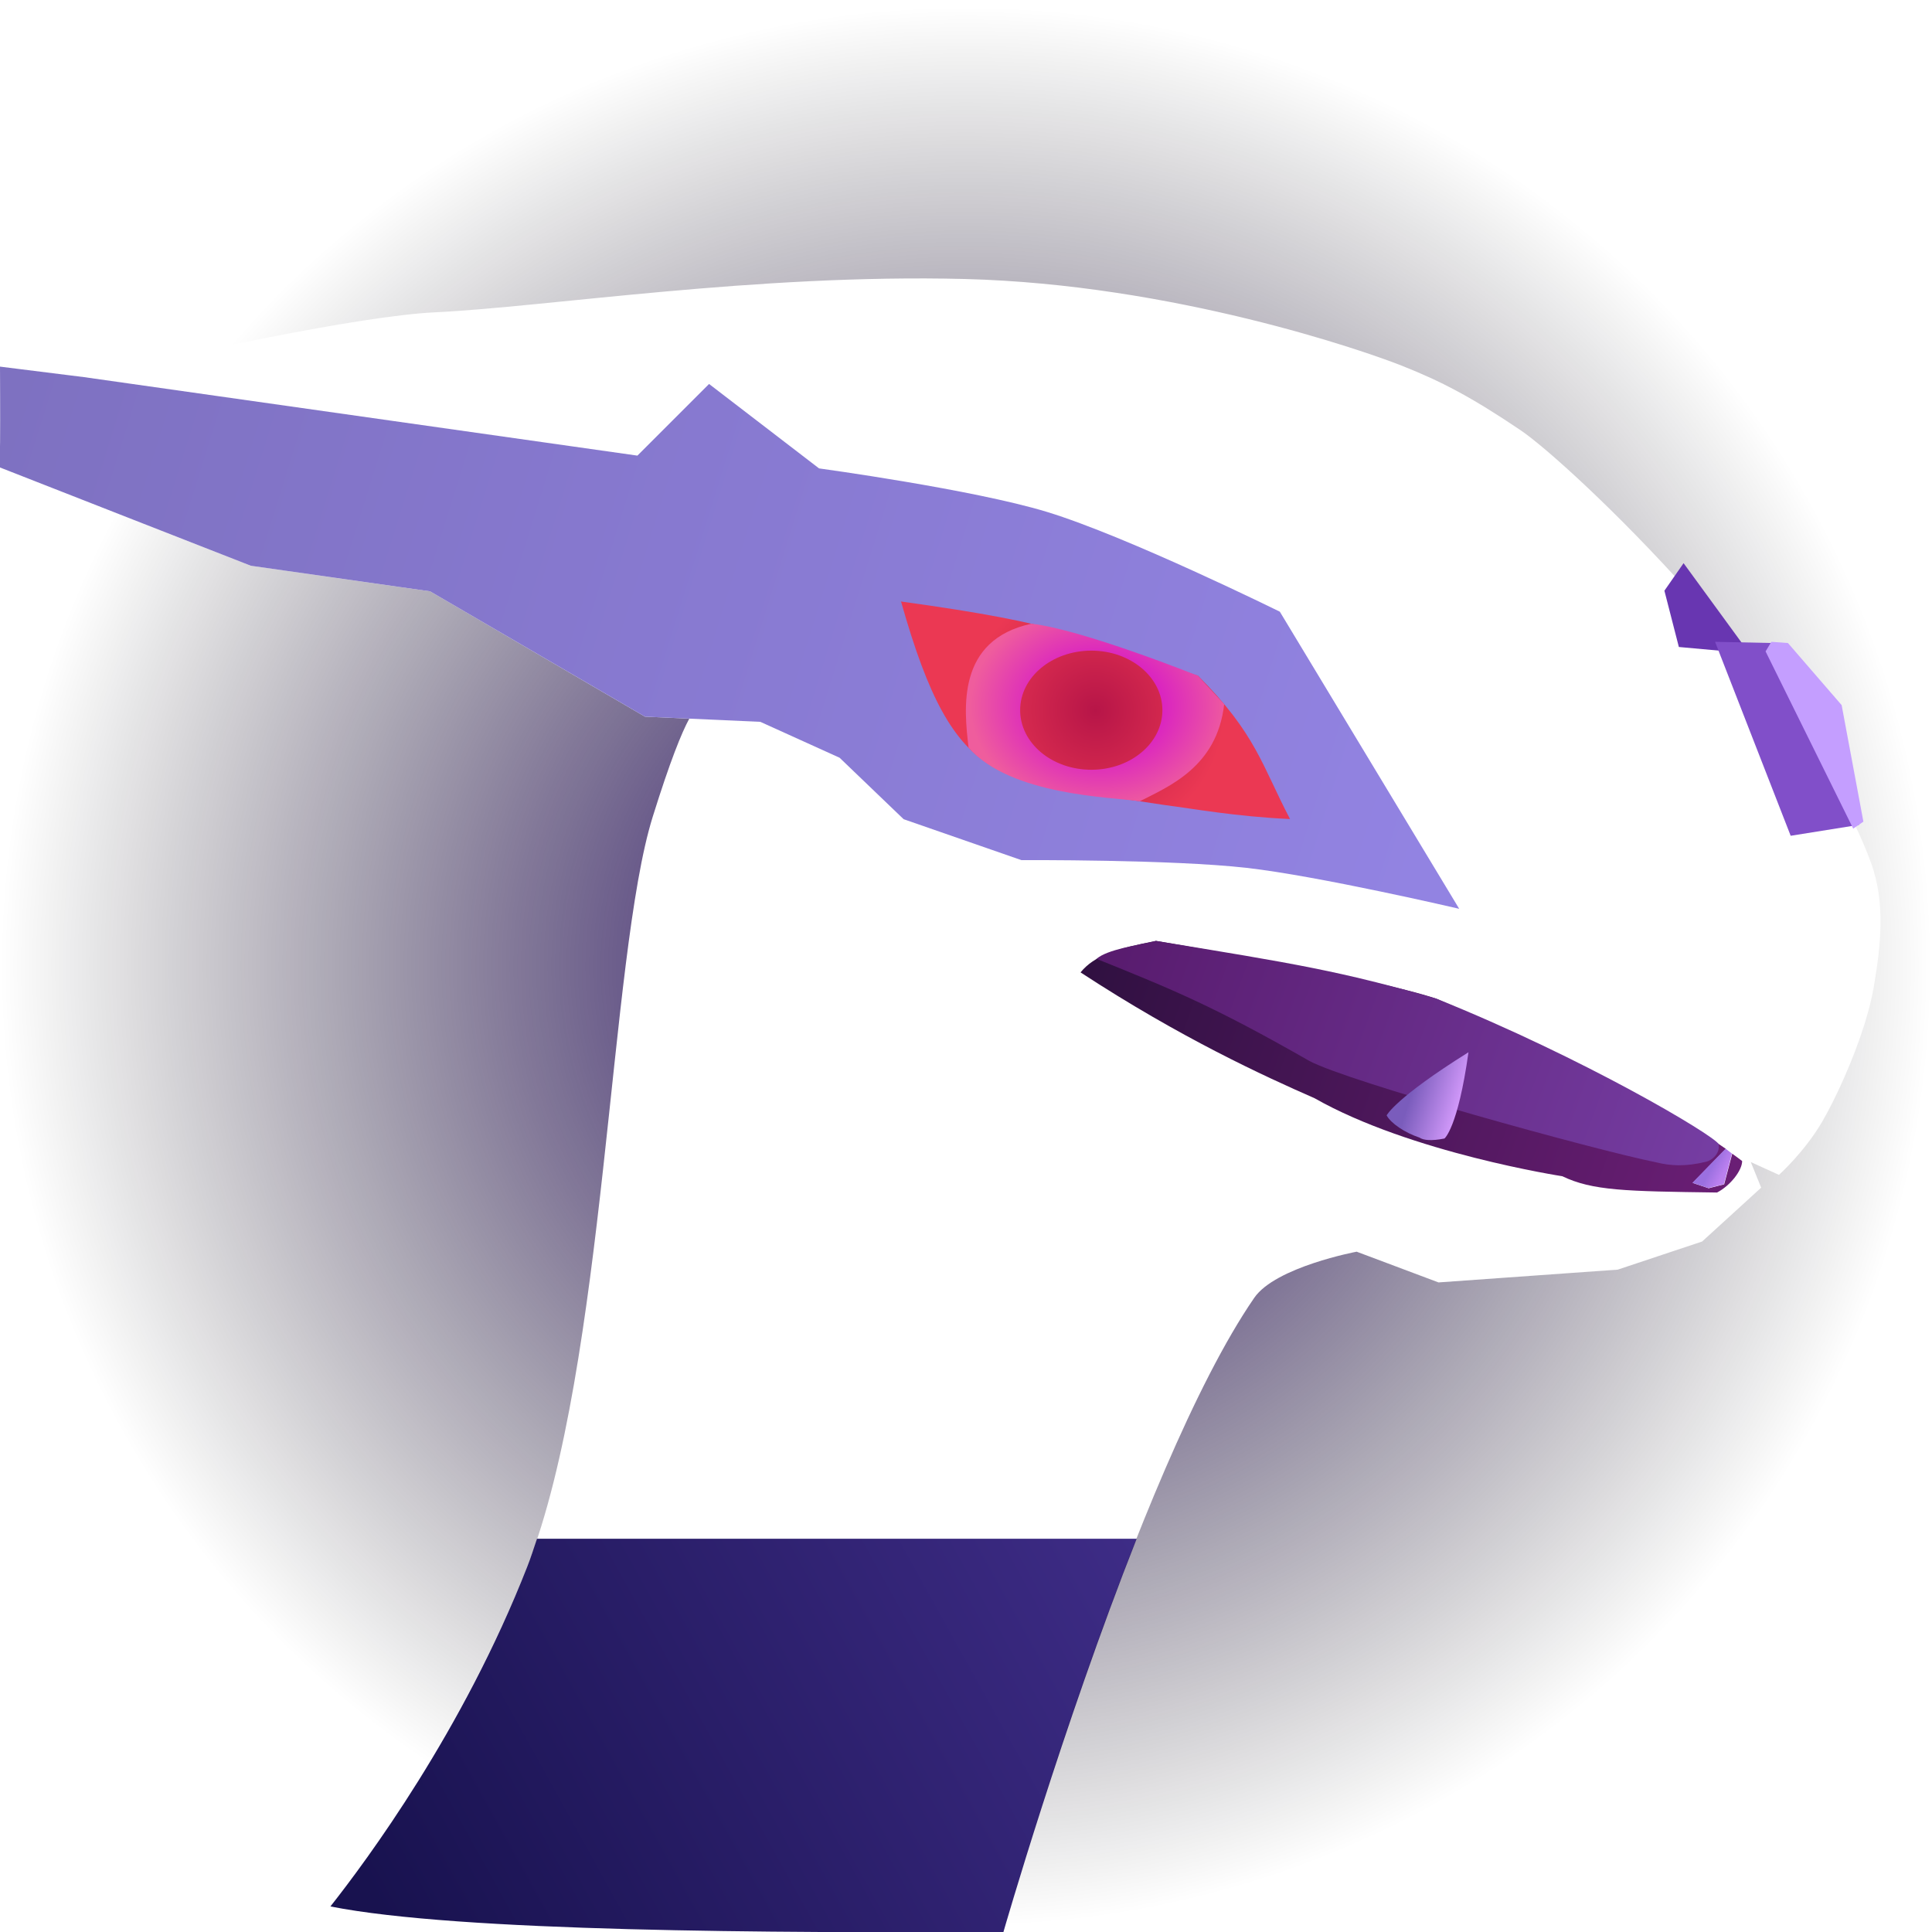 <?xml version="1.0" encoding="UTF-8" standalone="no"?>
<!-- Created with Inkscape (http://www.inkscape.org/) -->

<svg
   width="48"
   height="48"
   viewBox="0 0 12.7 12.7"
   version="1.1"
   id="svg1"
   inkscape:version="1.3.2 (091e20ef0f, 2023-11-25)"
   sodipodi:docname="gen-icon-bright.svg"
   xml:space="preserve"
   inkscape:export-filename="gen-icon-bright.png"
   inkscape:export-xdpi="1024"
   inkscape:export-ydpi="1024"
   xmlns:inkscape="http://www.inkscape.org/namespaces/inkscape"
   xmlns:sodipodi="http://sodipodi.sourceforge.net/DTD/sodipodi-0.dtd"
   xmlns:xlink="http://www.w3.org/1999/xlink"
   xmlns="http://www.w3.org/2000/svg"
   xmlns:svg="http://www.w3.org/2000/svg"><sodipodi:namedview
     id="namedview1"
     pagecolor="#505050"
     bordercolor="#eeeeee"
     borderopacity="1"
     inkscape:showpageshadow="0"
     inkscape:pageopacity="0"
     inkscape:pagecheckerboard="0"
     inkscape:deskcolor="#505050"
     inkscape:document-units="px"
     inkscape:zoom="12.762372"
     inkscape:cx="29.775029"
     inkscape:cy="26.679994"
     inkscape:window-width="1707"
     inkscape:window-height="995"
     inkscape:window-x="0"
     inkscape:window-y="0"
     inkscape:window-maximized="1"
     inkscape:current-layer="layer7"
     inkscape:lockguides="false"
     showguides="true"><sodipodi:guide
       position="0.599,9.26"
       orientation="0,1"
       id="guide96871"
       inkscape:locked="false"
       inkscape:label=""
       inkscape:color="rgb(0,134,229)" /><sodipodi:guide
       position="0.599,3.44"
       orientation="0,1"
       id="guide96872"
       inkscape:locked="false"
       inkscape:label=""
       inkscape:color="rgb(0,134,229)" /><sodipodi:guide
       position="3.44,13.672"
       orientation="1,0"
       id="guide96873"
       inkscape:locked="false" /><sodipodi:guide
       position="9.26,12.101"
       orientation="-1,0"
       id="guide96874"
       inkscape:locked="false"
       inkscape:label=""
       inkscape:color="rgb(0,134,229)" /><sodipodi:guide
       position="11.113,13.957"
       orientation="-1,0"
       id="guide96875"
       inkscape:locked="false"
       inkscape:label=""
       inkscape:color="rgb(0,134,229)" /><sodipodi:guide
       position="-1.869,11.113"
       orientation="0,1"
       id="guide96876"
       inkscape:locked="false"
       inkscape:label=""
       inkscape:color="rgb(0,134,229)" /><sodipodi:guide
       position="1.587,12.963"
       orientation="-1,0"
       id="guide96877"
       inkscape:locked="false"
       inkscape:label=""
       inkscape:color="rgb(0,134,229)" /><sodipodi:guide
       position="-1.994,1.587"
       orientation="0,1"
       id="guide96878"
       inkscape:locked="false"
       inkscape:label=""
       inkscape:color="rgb(0,134,229)" /><sodipodi:guide
       position="1.216,6.345"
       orientation="0,-1"
       id="guide11766"
       inkscape:locked="false" /><sodipodi:guide
       position="6.351,6.345"
       orientation="1,0"
       id="guide11767"
       inkscape:locked="false" /><sodipodi:guide
       position="1.587,1.587"
       orientation="0.707,-0.707"
       id="guide21400"
       inkscape:locked="false" /><sodipodi:guide
       position="1.587,11.113"
       orientation="-0.707,-0.707"
       id="guide21402"
       inkscape:locked="false" /></sodipodi:namedview><defs
     id="defs1"><linearGradient
       id="linearGradient47"
       inkscape:collect="always"><stop
         style="stop-color:#280575;stop-opacity:1;"
         offset="0"
         id="stop48" /><stop
         style="stop-color:#000000;stop-opacity:0;"
         offset="1"
         id="stop47" /></linearGradient><linearGradient
       id="linearGradient16"
       inkscape:collect="always"><stop
         style="stop-color:#9b70e0;stop-opacity:1;"
         offset="0"
         id="stop17" /><stop
         style="stop-color:#bb80f0;stop-opacity:1;"
         offset="1"
         id="stop16" /></linearGradient><linearGradient
       id="linearGradient14"
       inkscape:collect="always"><stop
         style="stop-color:#7a5cbc;stop-opacity:1;"
         offset="0"
         id="stop14" /><stop
         style="stop-color:#d99eff;stop-opacity:1;"
         offset="1"
         id="stop15" /></linearGradient><linearGradient
       id="linearGradient12"
       inkscape:collect="always"><stop
         style="stop-color:#591c6f;stop-opacity:1;"
         offset="0"
         id="stop12" /><stop
         style="stop-color:#753da2;stop-opacity:1;"
         offset="1"
         id="stop13" /></linearGradient><linearGradient
       id="linearGradient4"
       inkscape:collect="always"><stop
         style="stop-color:#2f1040;stop-opacity:1;"
         offset="0"
         id="stop11" /><stop
         style="stop-color:#6a1e75;stop-opacity:1;"
         offset="1"
         id="stop10" /></linearGradient><linearGradient
       id="linearGradient3"
       inkscape:collect="always"><stop
         style="stop-color:#b71548;stop-opacity:1;"
         offset="0"
         id="stop4" /><stop
         style="stop-color:#eb3853;stop-opacity:1;"
         offset="0.58"
         id="stop9" /></linearGradient><linearGradient
       id="linearGradient2"
       inkscape:collect="always"><stop
         style="stop-color:#da25c0;stop-opacity:1;"
         offset="0.49"
         id="stop3" /><stop
         style="stop-color:#ef5d9d;stop-opacity:1;"
         offset="1"
         id="stop2" /></linearGradient><linearGradient
       id="linearGradient7"
       inkscape:collect="always"><stop
         style="stop-color:#9283e2;stop-opacity:1;"
         offset="0"
         id="stop7" /><stop
         style="stop-color:#7e71c1;stop-opacity:1;"
         offset="1"
         id="stop8" /></linearGradient><linearGradient
       id="linearGradient5"
       inkscape:collect="always"><stop
         style="stop-color:#6446be;stop-opacity:1;"
         offset="0"
         id="stop5" /><stop
         style="stop-color:#18124f;stop-opacity:1;"
         offset="1"
         id="stop6" /></linearGradient><linearGradient
       inkscape:collect="always"
       xlink:href="#linearGradient5"
       id="linearGradient6"
       x1="9.741"
       y1="2.709"
       x2="0.023"
       y2="8.093"
       gradientUnits="userSpaceOnUse" /><linearGradient
       inkscape:collect="always"
       xlink:href="#linearGradient7"
       id="linearGradient8"
       x1="9.355"
       y1="5.763"
       x2="-0.034"
       y2="2.835"
       gradientUnits="userSpaceOnUse" /><radialGradient
       inkscape:collect="always"
       xlink:href="#linearGradient2"
       id="radialGradient3"
       cx="7.231"
       cy="4.643"
       fx="7.231"
       fy="4.643"
       r="0.854"
       gradientTransform="matrix(1,0,0,0.798,0,0.938)"
       gradientUnits="userSpaceOnUse" /><linearGradient
       inkscape:collect="always"
       xlink:href="#linearGradient4"
       id="linearGradient11"
       x1="7.111"
       y1="6.251"
       x2="11.369"
       y2="7.747"
       gradientUnits="userSpaceOnUse" /><linearGradient
       inkscape:collect="always"
       xlink:href="#linearGradient12"
       id="linearGradient13"
       x1="7.382"
       y1="6.232"
       x2="11.218"
       y2="7.635"
       gradientUnits="userSpaceOnUse" /><linearGradient
       inkscape:collect="always"
       xlink:href="#linearGradient14"
       id="linearGradient15"
       x1="9.276"
       y1="7.191"
       x2="9.609"
       y2="7.296"
       gradientUnits="userSpaceOnUse" /><linearGradient
       inkscape:collect="always"
       xlink:href="#linearGradient16"
       id="linearGradient17"
       x1="11.255"
       y1="7.665"
       x2="11.333"
       y2="7.706"
       gradientUnits="userSpaceOnUse" /><radialGradient
       inkscape:collect="always"
       xlink:href="#linearGradient47"
       id="radialGradient48"
       cx="6.35"
       cy="6.352"
       fx="6.35"
       fy="6.352"
       r="6.35"
       gradientTransform="matrix(1,0,0,0.993,-7.5716103e-8,0.045)"
       gradientUnits="userSpaceOnUse"
       spreadMethod="pad" /><radialGradient
       inkscape:collect="always"
       xlink:href="#linearGradient3"
       id="radialGradient1"
       cx="7.202"
       cy="4.669"
       fx="7.202"
       fy="4.669"
       r="1.279"
       gradientTransform="matrix(0.992,0.573,-0.563,0.975,2.685,-4.009)"
       gradientUnits="userSpaceOnUse" /><meshgradient
       inkscape:collect="always"
       id="meshgradient1977"
       gradientUnits="userSpaceOnUse"
       x="9.5899923e-06"
       y="0"
       type="coons"><meshrow
         id="meshrow43398"><meshpatch
           id="meshpatch43398"><stop
             path="c 1.058,0  2.117,0  3.175,0"
             style="stop-color:#a93bf8;stop-opacity:1"
             id="stop43398" /><stop
             path="c 0,1.058  -1.137,0.98  -1.137,2.038"
             style="stop-color:#a93bf8;stop-opacity:1"
             id="stop43399" /><stop
             path="c -1.058,2.08583e-05  -0.98,1.137  -2.038,1.137"
             style="stop-color:#000000;stop-opacity:0"
             id="stop43400" /><stop
             path="c 0,-1.058  0,-2.117  0,-3.175"
             style="stop-color:#a93bf8;stop-opacity:1"
             id="stop43401" /></meshpatch><meshpatch
           id="meshpatch43401"><stop
             path="c 1.058,0  2.117,0  3.175,0"
             id="stop43402" /><stop
             path="c 0,1.058  0.001,0.504  0.001,1.563"
             style="stop-color:#a93bf8;stop-opacity:1"
             id="stop43403" /><stop
             path="c -3.092,0.017  -3.629,-0.14  -4.313,0.476"
             style="stop-color:#000000;stop-opacity:0"
             id="stop43404" /></meshpatch><meshpatch
           id="meshpatch43404"><stop
             path="c 1.058,0  2.117,0  3.175,0"
             id="stop43405" /><stop
             path="c 0,1.058  1.137,0.979  1.137,2.038"
             style="stop-color:#a93bf8;stop-opacity:1"
             id="stop43406" /><stop
             path="c -0.66,-0.587  -0.99,-0.467  -4.311,-0.475"
             style="stop-color:#000000;stop-opacity:0"
             id="stop43407" /></meshpatch><meshpatch
           id="meshpatch43407"><stop
             path="c 1.058,0  2.117,0  3.175,0"
             id="stop43408" /><stop
             path="c 0,1.058  0,2.117  0,3.175"
             style="stop-color:#a93bf8;stop-opacity:1"
             id="stop43409" /><stop
             path="c -1.058,0  -0.979,-1.137  -2.038,-1.137"
             style="stop-color:#a93bf8;stop-opacity:1"
             id="stop43410" /></meshpatch></meshrow><meshrow
         id="meshrow43410"><meshpatch
           id="meshpatch43410"><stop
             path="c -0.611,0.662  -0.478,1.342  -0.474,4.317"
             id="stop43411" /><stop
             path="c -1.058,-0  -0.506,-0.005  -1.565,-0.005"
             style="stop-color:#000000;stop-opacity:0"
             id="stop43412" /><stop
             path="c 0,-1.058  0,-2.117  -1.1e-05,-3.175"
             style="stop-color:#a93bf8;stop-opacity:1"
             id="stop43413" /></meshpatch><meshpatch
           id="meshpatch43413"><stop
             path="c 1.23213e-07,1.058  -0.001,3.729  -0.001,4.787"
             id="stop43414" /><stop
             path="c -1.058,0  -3.727,0.005  -4.785,0.005"
             style="stop-color:#000000;stop-opacity:0"
             id="stop43415" /></meshpatch><meshpatch
           id="meshpatch43415"><stop
             path="c 0.573,0.649  0.496,1.11  0.473,4.317"
             id="stop43416" /><stop
             path="c -1.058,-0  -3.727,-0.005  -4.785,-0.005"
             style="stop-color:#000000;stop-opacity:0"
             id="stop43417" /></meshpatch><meshpatch
           id="meshpatch43417"><stop
             path="c 0,1.058  0,2.117  0,3.175"
             id="stop43418" /><stop
             path="c -1.058,0  -0.506,0.005  -1.565,0.005"
             style="stop-color:#a93bf8;stop-opacity:1"
             id="stop43419" /></meshpatch></meshrow><meshrow
         id="meshrow43419"><meshpatch
           id="meshpatch43419"><stop
             path="c 0.029,3.14  -0.142,3.627  0.474,4.306"
             id="stop43420" /><stop
             path="c -1.058,-1.31434e-05  -0.98,-1.136  -2.039,-1.136"
             style="stop-color:#000000;stop-opacity:0"
             id="stop43421" /><stop
             path="c 0,-1.058  0,-2.117  1.6e-05,-3.175"
             style="stop-color:#a93bf8;stop-opacity:1"
             id="stop43422" /></meshpatch><meshpatch
           id="meshpatch43422"><stop
             path="c 0,1.058  0.001,3.728  0.001,4.786"
             id="stop43423" /><stop
             path="c -3.17,-0.025  -3.634,0.143  -4.312,-0.475"
             style="stop-color:#000000;stop-opacity:0"
             id="stop43424" /></meshpatch><meshpatch
           id="meshpatch43424"><stop
             path="c -8.68096e-06,2.914  0.144,3.657  -0.476,4.304"
             id="stop43425" /><stop
             path="c -0.634,0.613  -1.217,0.46  -4.308,0.477"
             style="stop-color:#000000;stop-opacity:0"
             id="stop43426" /></meshpatch><meshpatch
           id="meshpatch43426"><stop
             path="c 0,1.058  0,2.117  0,3.175"
             id="stop43427" /><stop
             path="c -1.058,0  -0.982,1.134  -2.041,1.134"
             style="stop-color:#a93bf8;stop-opacity:1"
             id="stop43428" /></meshpatch></meshrow><meshrow
         id="meshrow43428"><meshpatch
           id="meshpatch43428"><stop
             path="c -2.39596e-05,1.058  1.136,0.98  1.136,2.039"
             id="stop43429" /><stop
             path="c -1.058,0  -2.117,0  -3.175,0"
             style="stop-color:#a93bf8;stop-opacity:1"
             id="stop43430" /><stop
             path="c 0,-1.058  0,-2.117  -1e-05,-3.175"
             style="stop-color:#a93bf8;stop-opacity:1"
             id="stop43431" /></meshpatch><meshpatch
           id="meshpatch43431"><stop
             path="c -3.22537e-08,1.058  -0.001,0.506  -0.001,1.564"
             id="stop43432" /><stop
             path="c -1.058,0  -2.117,0  -3.175,-2e-05"
             style="stop-color:#a93bf8;stop-opacity:1"
             id="stop43433" /></meshpatch><meshpatch
           id="meshpatch43433"><stop
             path="c -1.98495e-05,1.058  -1.134,0.983  -1.134,2.041"
             id="stop43434" /><stop
             path="c -1.058,0  -2.117,0  -3.175,1e-05"
             style="stop-color:#a93bf8;stop-opacity:1"
             id="stop43435" /></meshpatch><meshpatch
           id="meshpatch43435"><stop
             path="c 0,1.058  0,2.117  0,3.175"
             id="stop43436" /><stop
             path="c -1.058,0  -2.117,0  -3.175,-1e-05"
             style="stop-color:#a93bf8;stop-opacity:1"
             id="stop43437" /></meshpatch></meshrow></meshgradient></defs><path
     id="path21"
     style="display:inline;fill:url(#linearGradient6);stroke-width:0.053;stroke-opacity:0.254"
     d="M 7.472,10.115 H 3.53 c -0.021,0.062 -0.041,0.125 -0.064,0.183 -0.422,1.079 -1.056,1.932 -1.294,2.234 C 3.016,12.7 5.079,12.706 6.596,12.7 c 0,0 0.388,-1.35 0.876,-2.585 z"
     inkscape:label="neck"
     sodipodi:nodetypes="ccsccc"
     sodipodi:insensitive="true" /><g
     inkscape:groupmode="layer"
     id="layer7"
     inkscape:label="bg"
     style="display:inline"><path
       id="path27"
       style="display:inline;opacity:1;fill:url(#radialGradient48);fill-rule:nonzero;stroke:none;stroke-width:0.265;stroke-dasharray:none"
       d="M 2.808,0 C 1.789,0 0.362,1.035 0.06,2.41 L 0.552,2.479 C 1.231,2.323 2.359,2.077 2.86,2.053 3.591,2.018 4.975,1.799 6.343,1.834 c 1.368,0.035 2.627,0.472 2.877,0.572 0.251,0.1 0.448,0.201 0.774,0.421 0.326,0.219 1.886,1.698 2.305,2.844 0.094,0.258 0.067,0.535 0.017,0.824 -0.051,0.289 -0.22,0.675 -0.336,0.875 -0.116,0.201 -0.286,0.353 -0.286,0.353 L 11.509,7.639 11.577,7.807 11.189,8.161 10.634,8.346 9.456,8.43 8.918,8.228 c 0,0 -0.533,0.1 -0.673,0.303 -0.777,1.128 -1.649,4.156 -1.649,4.156 L 3.016,12.7 9.806,12.704 C 11.034,12.704 12.7,11.365 12.7,9.804 V 2.852 C 12.7,1.823 11.504,0 9.845,0 Z M 0,3.073 v 6.749 C 0,10.921 1,12.161 2.147,12.564 2.385,12.262 3.044,11.377 3.466,10.298 3.984,8.975 4.003,6.289 4.291,5.368 4.405,5.003 4.48,4.818 4.531,4.724 L 4.24,4.711 2.827,3.887 1.649,3.719 Z"
       sodipodi:insensitive="true"
       inkscape:label="back" /><path
       style="display:none;mix-blend-mode:normal;fill:none;fill-opacity:1;fill-rule:nonzero;stroke:#84bf7f;stroke-width:1.565;stroke-linecap:butt;stroke-linejoin:bevel;stroke-dasharray:none;stroke-opacity:0.491;paint-order:markers stroke fill"
       d="m 3.532,0.783 h 5.635 c 1.793,0 2.75,0.957 2.75,2.75 v 5.635 c 0,1.793 -0.957,2.749 -2.75,2.749 l -5.635,8.08e-4 c -1.793,0 -2.75,-0.957 -2.75,-2.75 V 3.532 c 0,-1.793 0.957,-2.75 2.75,-2.75 z"
       id="path38"
       sodipodi:nodetypes="ccccccccc"
       inkscape:label="border-exp" /><path
       style="display:inline;mix-blend-mode:normal;fill:url(#meshgradient1977);fill-opacity:1;fill-rule:nonzero;stroke:none;stroke-width:1.323;stroke-linecap:butt;stroke-linejoin:bevel;stroke-dasharray:none;stroke-opacity:1;paint-order:markers stroke fill"
       d="M 3.44,1.7142136e-4 H 9.26 C 11.495,1.7142136e-4 12.7,1.304 12.7,3.44 v 5.821 c 0,2.115 -1.181,3.439 -3.44,3.439 l -5.821,9.21e-4 C 1.246,12.7 -4.1e-7,11.433 -4.1e-7,9.26 V 3.44 C -4.1e-7,1.262 1.25,1.7142136e-4 3.44,1.7142136e-4 Z"
       id="path96878"
       sodipodi:nodetypes="ccccccccc"
       inkscape:label="border-filled" /></g><g
     inkscape:groupmode="layer"
     id="layer5"
     inkscape:label="back eye thing "
     style="display:inline"
     sodipodi:insensitive="true"><path
       style="fill:#6836b1;fill-opacity:1;stroke:none;stroke-width:0.053;stroke-dasharray:none;stroke-opacity:0.254"
       d="m 10.941,3.883 0.126,-0.181 0.433,0.593 -0.464,-0.042 z"
       id="path8"
       sodipodi:nodetypes="ccccc" /><path
       style="fill:#814fc9;fill-opacity:1;stroke:none;stroke-width:0.053;stroke-dasharray:none;stroke-opacity:0.254"
       d="m 11.274,4.219 0.383,0.008 0.564,1.195 -0.45,0.072 z"
       id="path9" /><path
       style="display:inline;fill:#c49eff;fill-opacity:1;stroke:none;stroke-width:0.053;stroke-dasharray:none;stroke-opacity:0.254"
       d="m 11.644,4.219 0.109,0.008 0.353,0.408 0.143,0.766 -0.067,0.046 -0.576,-1.165 z"
       id="path11" /></g><path
     id="path1"
     style="display:inline;fill:url(#linearGradient6);stroke-width:0.053;stroke-opacity:0.254"
     d="M 5.831,1.832 C 4.639,1.851 3.5,2.022 2.86,2.053 2.359,2.077 1.231,2.323 0.552,2.479 L 4.19,2.995 4.661,2.524 5.384,3.079 c 0,0 1.012,0.137 1.498,0.286 C 7.413,3.528 8.413,4.021 8.413,4.021 l 1.178,1.952 c 0,0 -0.926,-0.216 -1.397,-0.269 C 7.704,5.649 6.714,5.653 6.714,5.653 L 5.94,5.384 5.519,4.981 4.998,4.745 4.531,4.724 C 4.48,4.818 4.405,5.003 4.291,5.368 4.016,6.249 3.985,8.742 3.53,10.115 H 7.472 C 7.716,9.497 7.986,8.907 8.245,8.531 8.385,8.328 8.918,8.228 8.918,8.228 l 0.538,0.202 1.178,-0.084 0.556,-0.185 0.387,-0.353 -0.067,-0.168 0.185,0.084 c 0,0 0.17,-0.152 0.286,-0.353 C 12.096,7.169 12.266,6.784 12.317,6.495 12.367,6.205 12.394,5.929 12.3,5.67 11.881,4.525 10.32,3.046 9.995,2.827 9.669,2.607 9.471,2.507 9.221,2.406 8.97,2.306 7.711,1.869 6.343,1.834 6.172,1.83 6.001,1.829 5.831,1.832 Z"
     inkscape:label="face"
     sodipodi:insensitive="true" /><g
     inkscape:groupmode="layer"
     id="layer6"
     inkscape:label="mouth"
     style="display:inline"
     sodipodi:insensitive="true"><path
       d="m 7.599,6.185 c -0.256,0.05 -0.405,0.095 -0.496,0.207 0.657,0.43 1.207,0.682 1.538,0.827 0.633,0.36 1.629,0.513 1.629,0.513 0.198,0.095 0.413,0.099 1.017,0.107 0.087,-0.045 0.165,-0.145 0.165,-0.207 -0.019,-0.015 -0.043,-0.032 -0.065,-0.048 l -0.053,0.201 -0.102,0.026 -0.105,-0.035 0.218,-0.224 C 10.74,7.13 9.442,6.565 9.442,6.565 9.025,6.424 7.599,6.185 7.599,6.185 Z"
       style="display:inline;opacity:1;fill:url(#linearGradient11);stroke-width:0.265"
       id="path18" /><path
       style="display:inline;fill:url(#linearGradient13);stroke-width:0.265"
       d="m 7.599,6.185 c 0.911,0.149 1.213,0.198 1.844,0.38 0.967,0.389 1.816,0.893 1.854,0.955 0.012,0.064 -0.045,0.107 -0.079,0.116 -0.141,0.035 -0.24,0.027 -0.329,0.005 C 10.477,7.558 8.861,7.111 8.607,6.974 7.979,6.615 7.714,6.507 7.208,6.303 7.279,6.241 7.476,6.214 7.599,6.185 Z"
       id="path12"
       sodipodi:nodetypes="cccccccc" /><path
       style="display:inline;opacity:1;fill:url(#linearGradient15);stroke-width:0.265"
       d="m 9.115,7.332 c 0.029,0.053 0.12,0.114 0.216,0.146 0.026,0.018 0.079,0.023 0.164,0.006 0,0 0.088,-0.067 0.158,-0.567 -0.482,0.301 -0.538,0.415 -0.538,0.415 z"
       id="path14"
       sodipodi:nodetypes="ccccc" /><path
       d="m 11.343,7.551 -0.218,0.224 0.105,0.035 0.102,-0.026 0.053,-0.201 c -0.015,-0.011 -0.028,-0.022 -0.043,-0.033 z"
       style="opacity:1;fill:url(#linearGradient17);stroke-width:0.265"
       id="path17" /></g><g
     inkscape:groupmode="layer"
     id="layer3"
     inkscape:label="front eye thing"
     style="display:inline"
     sodipodi:insensitive="true"><path
       id="path26"
       style="display:inline;fill:url(#linearGradient8);stroke-width:0.053;stroke-opacity:0.254"
       d="M 0,2.41 C 0,2.408 0.002,2.76 5.1676432e-4,2.907 4.3351122e-4,2.915 0,2.923 0,2.932 v 0.141 l 1.649,0.646 1.178,0.168 1.413,0.824 0.291,0.013 c 0.017,-0.031 0.031,-0.052 0.042,-0.066 -0.012,0.014 -0.026,0.035 -0.042,0.066 l 0.467,0.021 0.521,0.236 0.421,0.404 0.774,0.269 c 0,0 0.99,-0.005 1.481,0.051 0.471,0.053 1.397,0.269 1.397,0.269 L 8.413,4.021 c 0,0 -1,-0.494 -1.531,-0.656 C 6.396,3.217 5.384,3.079 5.384,3.079 L 4.661,2.524 4.19,2.995 0.552,2.479 Z"
       sodipodi:nodetypes="csscccccccccccsccsccccc" /></g><g
     inkscape:groupmode="layer"
     id="layer4"
     inkscape:label="front eye"
     style="display:inline"
     sodipodi:insensitive="true"><path
       style="display:inline;fill:url(#radialGradient1);stroke:none;stroke-width:0.053;stroke-dasharray:none;stroke-opacity:0.254"
       d="M 5.923,3.954 C 7.024,4.106 7.046,4.18 7.875,4.442 8.257,4.824 8.295,5.031 8.48,5.384 8.117,5.367 7.852,5.317 7.656,5.292 6.577,5.121 6.283,5.229 5.923,3.954 Z"
       id="path13"
       sodipodi:nodetypes="ccccc" /><path
       d="M 6.78,4.1 C 6.286,4.207 6.337,4.66 6.367,4.915 6.646,5.229 7.297,5.239 7.493,5.267 7.677,5.172 8.001,5.044 8.047,4.629 L 7.874,4.442 c 0,0 -0.763,-0.306 -1.095,-0.342 z M 7.174,4.277 C 7.432,4.277 7.641,4.452 7.641,4.668 7.641,4.885 7.432,5.06 7.174,5.06 6.915,5.06 6.706,4.885 6.706,4.668 6.706,4.452 6.915,4.277 7.174,4.277 Z"
       style="display:inline;fill:url(#radialGradient3);stroke-width:0.265"
       id="path10"
       sodipodi:nodetypes="ccccccccccc" /></g><script
     id="mesh_polyfill"
     type="text/javascript">
!function(){const t=&quot;http://www.w3.org/2000/svg&quot;,e=&quot;http://www.w3.org/1999/xlink&quot;,s=&quot;http://www.w3.org/1999/xhtml&quot;,r=2;if(document.createElementNS(t,&quot;meshgradient&quot;).x)return;const n=(t,e,s,r)=&gt;{let n=new x(.5*(e.x+s.x),.5*(e.y+s.y)),o=new x(.5*(t.x+e.x),.5*(t.y+e.y)),i=new x(.5*(s.x+r.x),.5*(s.y+r.y)),a=new x(.5*(n.x+o.x),.5*(n.y+o.y)),h=new x(.5*(n.x+i.x),.5*(n.y+i.y)),l=new x(.5*(a.x+h.x),.5*(a.y+h.y));return[[t,o,a,l],[l,h,i,r]]},o=t=&gt;{let e=t[0].distSquared(t[1]),s=t[2].distSquared(t[3]),r=.25*t[0].distSquared(t[2]),n=.25*t[1].distSquared(t[3]),o=e&gt;s?e:s,i=r&gt;n?r:n;return 18*(o&gt;i?o:i)},i=(t,e)=&gt;Math.sqrt(t.distSquared(e)),a=(t,e)=&gt;t.scale(2/3).add(e.scale(1/3)),h=t=&gt;{let e,s,r,n,o,i,a,h=new g;return t.match(/(\w+\(\s*[^)]+\))+/g).forEach(t=&gt;{let l=t.match(/[\w.-]+/g),d=l.shift();switch(d){case&quot;translate&quot;:2===l.length?e=new g(1,0,0,1,l[0],l[1]):(console.error(&quot;mesh.js: translate does not have 2 arguments!&quot;),e=new g(1,0,0,1,0,0)),h=h.append(e);break;case&quot;scale&quot;:1===l.length?s=new g(l[0],0,0,l[0],0,0):2===l.length?s=new g(l[0],0,0,l[1],0,0):(console.error(&quot;mesh.js: scale does not have 1 or 2 arguments!&quot;),s=new g(1,0,0,1,0,0)),h=h.append(s);break;case&quot;rotate&quot;:if(3===l.length&amp;&amp;(e=new g(1,0,0,1,l[1],l[2]),h=h.append(e)),l[0]){r=l[0]*Math.PI/180;let t=Math.cos(r),e=Math.sin(r);Math.abs(t)&lt;1e-16&amp;&amp;(t=0),Math.abs(e)&lt;1e-16&amp;&amp;(e=0),a=new g(t,e,-e,t,0,0),h=h.append(a)}else console.error(&quot;math.js: No argument to rotate transform!&quot;);3===l.length&amp;&amp;(e=new g(1,0,0,1,-l[1],-l[2]),h=h.append(e));break;case&quot;skewX&quot;:l[0]?(r=l[0]*Math.PI/180,n=Math.tan(r),o=new g(1,0,n,1,0,0),h=h.append(o)):console.error(&quot;math.js: No argument to skewX transform!&quot;);break;case&quot;skewY&quot;:l[0]?(r=l[0]*Math.PI/180,n=Math.tan(r),i=new g(1,n,0,1,0,0),h=h.append(i)):console.error(&quot;math.js: No argument to skewY transform!&quot;);break;case&quot;matrix&quot;:6===l.length?h=h.append(new g(...l)):console.error(&quot;math.js: Incorrect number of arguments for matrix!&quot;);break;default:console.error(&quot;mesh.js: Unhandled transform type: &quot;+d)}}),h},l=t=&gt;{let e=[],s=t.split(/[ ,]+/);for(let t=0,r=s.length-1;t&lt;r;t+=2)e.push(new x(parseFloat(s[t]),parseFloat(s[t+1])));return e},d=(t,e)=&gt;{for(let s in e)t.setAttribute(s,e[s])},c=(t,e,s,r,n)=&gt;{let o,i,a=[0,0,0,0];for(let h=0;h&lt;3;++h)e[h]&lt;t[h]&amp;&amp;e[h]&lt;s[h]||t[h]&lt;e[h]&amp;&amp;s[h]&lt;e[h]?a[h]=0:(a[h]=.5*((e[h]-t[h])/r+(s[h]-e[h])/n),o=Math.abs(3*(e[h]-t[h])/r),i=Math.abs(3*(s[h]-e[h])/n),a[h]&gt;o?a[h]=o:a[h]&gt;i&amp;&amp;(a[h]=i));return a},u=[[1,0,0,0,0,0,0,0,0,0,0,0,0,0,0,0],[0,0,0,0,1,0,0,0,0,0,0,0,0,0,0,0],[-3,3,0,0,-2,-1,0,0,0,0,0,0,0,0,0,0],[2,-2,0,0,1,1,0,0,0,0,0,0,0,0,0,0],[0,0,0,0,0,0,0,0,1,0,0,0,0,0,0,0],[0,0,0,0,0,0,0,0,0,0,0,0,1,0,0,0],[0,0,0,0,0,0,0,0,-3,3,0,0,-2,-1,0,0],[0,0,0,0,0,0,0,0,2,-2,0,0,1,1,0,0],[-3,0,3,0,0,0,0,0,-2,0,-1,0,0,0,0,0],[0,0,0,0,-3,0,3,0,0,0,0,0,-2,0,-1,0],[9,-9,-9,9,6,3,-6,-3,6,-6,3,-3,4,2,2,1],[-6,6,6,-6,-3,-3,3,3,-4,4,-2,2,-2,-2,-1,-1],[2,0,-2,0,0,0,0,0,1,0,1,0,0,0,0,0],[0,0,0,0,2,0,-2,0,0,0,0,0,1,0,1,0],[-6,6,6,-6,-4,-2,4,2,-3,3,-3,3,-2,-1,-2,-1],[4,-4,-4,4,2,2,-2,-2,2,-2,2,-2,1,1,1,1]],f=t=&gt;{let e=[];for(let s=0;s&lt;16;++s){e[s]=0;for(let r=0;r&lt;16;++r)e[s]+=u[s][r]*t[r]}return e},p=(t,e,s)=&gt;{const r=e*e,n=s*s,o=e*e*e,i=s*s*s;return t[0]+t[1]*e+t[2]*r+t[3]*o+t[4]*s+t[5]*s*e+t[6]*s*r+t[7]*s*o+t[8]*n+t[9]*n*e+t[10]*n*r+t[11]*n*o+t[12]*i+t[13]*i*e+t[14]*i*r+t[15]*i*o},y=t=&gt;{let e=[],s=[],r=[];for(let s=0;s&lt;4;++s)e[s]=[],e[s][0]=n(t[0][s],t[1][s],t[2][s],t[3][s]),e[s][1]=[],e[s][1].push(...n(...e[s][0][0])),e[s][1].push(...n(...e[s][0][1])),e[s][2]=[],e[s][2].push(...n(...e[s][1][0])),e[s][2].push(...n(...e[s][1][1])),e[s][2].push(...n(...e[s][1][2])),e[s][2].push(...n(...e[s][1][3]));for(let t=0;t&lt;8;++t){s[t]=[];for(let r=0;r&lt;4;++r)s[t][r]=[],s[t][r][0]=n(e[0][2][t][r],e[1][2][t][r],e[2][2][t][r],e[3][2][t][r]),s[t][r][1]=[],s[t][r][1].push(...n(...s[t][r][0][0])),s[t][r][1].push(...n(...s[t][r][0][1])),s[t][r][2]=[],s[t][r][2].push(...n(...s[t][r][1][0])),s[t][r][2].push(...n(...s[t][r][1][1])),s[t][r][2].push(...n(...s[t][r][1][2])),s[t][r][2].push(...n(...s[t][r][1][3]))}for(let t=0;t&lt;8;++t){r[t]=[];for(let e=0;e&lt;8;++e)r[t][e]=[],r[t][e][0]=s[t][0][2][e],r[t][e][1]=s[t][1][2][e],r[t][e][2]=s[t][2][2][e],r[t][e][3]=s[t][3][2][e]}return r};class x{constructor(t,e){this.x=t||0,this.y=e||0}toString(){return`(x=${this.x}, y=${this.y})`}clone(){return new x(this.x,this.y)}add(t){return new x(this.x+t.x,this.y+t.y)}scale(t){return void 0===t.x?new x(this.x*t,this.y*t):new x(this.x*t.x,this.y*t.y)}distSquared(t){let e=this.x-t.x,s=this.y-t.y;return e*e+s*s}transform(t){let e=this.x*t.a+this.y*t.c+t.e,s=this.x*t.b+this.y*t.d+t.f;return new x(e,s)}}class g{constructor(t,e,s,r,n,o){void 0===t?(this.a=1,this.b=0,this.c=0,this.d=1,this.e=0,this.f=0):(this.a=t,this.b=e,this.c=s,this.d=r,this.e=n,this.f=o)}toString(){return`affine: ${this.a} ${this.c} ${this.e} \n       ${this.b} ${this.d} ${this.f}`}append(t){t instanceof g||console.error(&quot;mesh.js: argument to Affine.append is not affine!&quot;);let e=this.a*t.a+this.c*t.b,s=this.b*t.a+this.d*t.b,r=this.a*t.c+this.c*t.d,n=this.b*t.c+this.d*t.d,o=this.a*t.e+this.c*t.f+this.e,i=this.b*t.e+this.d*t.f+this.f;return new g(e,s,r,n,o,i)}}class w{constructor(t,e){this.nodes=t,this.colors=e}paintCurve(t,e){if(o(this.nodes)&gt;r){const s=n(...this.nodes);let r=[[],[]],o=[[],[]];for(let t=0;t&lt;4;++t)r[0][t]=this.colors[0][t],r[1][t]=(this.colors[0][t]+this.colors[1][t])/2,o[0][t]=r[1][t],o[1][t]=this.colors[1][t];let i=new w(s[0],r),a=new w(s[1],o);i.paintCurve(t,e),a.paintCurve(t,e)}else{let s=Math.round(this.nodes[0].x);if(s&gt;=0&amp;&amp;s&lt;e){let r=4*(~~this.nodes[0].y*e+s);t[r]=Math.round(this.colors[0][0]),t[r+1]=Math.round(this.colors[0][1]),t[r+2]=Math.round(this.colors[0][2]),t[r+3]=Math.round(this.colors[0][3])}}}}class m{constructor(t,e){this.nodes=t,this.colors=e}split(){let t=[[],[],[],[]],e=[[],[],[],[]],s=[[[],[]],[[],[]]],r=[[[],[]],[[],[]]];for(let s=0;s&lt;4;++s){const r=n(this.nodes[0][s],this.nodes[1][s],this.nodes[2][s],this.nodes[3][s]);t[0][s]=r[0][0],t[1][s]=r[0][1],t[2][s]=r[0][2],t[3][s]=r[0][3],e[0][s]=r[1][0],e[1][s]=r[1][1],e[2][s]=r[1][2],e[3][s]=r[1][3]}for(let t=0;t&lt;4;++t)s[0][0][t]=this.colors[0][0][t],s[0][1][t]=this.colors[0][1][t],s[1][0][t]=(this.colors[0][0][t]+this.colors[1][0][t])/2,s[1][1][t]=(this.colors[0][1][t]+this.colors[1][1][t])/2,r[0][0][t]=s[1][0][t],r[0][1][t]=s[1][1][t],r[1][0][t]=this.colors[1][0][t],r[1][1][t]=this.colors[1][1][t];return[new m(t,s),new m(e,r)]}paint(t,e){let s,n=!1;for(let t=0;t&lt;4;++t)if((s=o([this.nodes[0][t],this.nodes[1][t],this.nodes[2][t],this.nodes[3][t]]))&gt;r){n=!0;break}if(n){let s=this.split();s[0].paint(t,e),s[1].paint(t,e)}else{new w([...this.nodes[0]],[...this.colors[0]]).paintCurve(t,e)}}}class b{constructor(t){this.readMesh(t),this.type=t.getAttribute(&quot;type&quot;)||&quot;bilinear&quot;}readMesh(t){let e=[[]],s=[[]],r=Number(t.getAttribute(&quot;x&quot;)),n=Number(t.getAttribute(&quot;y&quot;));e[0][0]=new x(r,n);let o=t.children;for(let t=0,r=o.length;t&lt;r;++t){e[3*t+1]=[],e[3*t+2]=[],e[3*t+3]=[],s[t+1]=[];let r=o[t].children;for(let n=0,o=r.length;n&lt;o;++n){let o=r[n].children;for(let r=0,i=o.length;r&lt;i;++r){let i=r;0!==t&amp;&amp;++i;let h,d=o[r].getAttribute(&quot;path&quot;),c=&quot;l&quot;;null!=d&amp;&amp;(c=(h=d.match(/\s*([lLcC])\s*(.*)/))[1]);let u=l(h[2]);switch(c){case&quot;l&quot;:0===i?(e[3*t][3*n+3]=u[0].add(e[3*t][3*n]),e[3*t][3*n+1]=a(e[3*t][3*n],e[3*t][3*n+3]),e[3*t][3*n+2]=a(e[3*t][3*n+3],e[3*t][3*n])):1===i?(e[3*t+3][3*n+3]=u[0].add(e[3*t][3*n+3]),e[3*t+1][3*n+3]=a(e[3*t][3*n+3],e[3*t+3][3*n+3]),e[3*t+2][3*n+3]=a(e[3*t+3][3*n+3],e[3*t][3*n+3])):2===i?(0===n&amp;&amp;(e[3*t+3][3*n+0]=u[0].add(e[3*t+3][3*n+3])),e[3*t+3][3*n+1]=a(e[3*t+3][3*n],e[3*t+3][3*n+3]),e[3*t+3][3*n+2]=a(e[3*t+3][3*n+3],e[3*t+3][3*n])):(e[3*t+1][3*n]=a(e[3*t][3*n],e[3*t+3][3*n]),e[3*t+2][3*n]=a(e[3*t+3][3*n],e[3*t][3*n]));break;case&quot;L&quot;:0===i?(e[3*t][3*n+3]=u[0],e[3*t][3*n+1]=a(e[3*t][3*n],e[3*t][3*n+3]),e[3*t][3*n+2]=a(e[3*t][3*n+3],e[3*t][3*n])):1===i?(e[3*t+3][3*n+3]=u[0],e[3*t+1][3*n+3]=a(e[3*t][3*n+3],e[3*t+3][3*n+3]),e[3*t+2][3*n+3]=a(e[3*t+3][3*n+3],e[3*t][3*n+3])):2===i?(0===n&amp;&amp;(e[3*t+3][3*n+0]=u[0]),e[3*t+3][3*n+1]=a(e[3*t+3][3*n],e[3*t+3][3*n+3]),e[3*t+3][3*n+2]=a(e[3*t+3][3*n+3],e[3*t+3][3*n])):(e[3*t+1][3*n]=a(e[3*t][3*n],e[3*t+3][3*n]),e[3*t+2][3*n]=a(e[3*t+3][3*n],e[3*t][3*n]));break;case&quot;c&quot;:0===i?(e[3*t][3*n+1]=u[0].add(e[3*t][3*n]),e[3*t][3*n+2]=u[1].add(e[3*t][3*n]),e[3*t][3*n+3]=u[2].add(e[3*t][3*n])):1===i?(e[3*t+1][3*n+3]=u[0].add(e[3*t][3*n+3]),e[3*t+2][3*n+3]=u[1].add(e[3*t][3*n+3]),e[3*t+3][3*n+3]=u[2].add(e[3*t][3*n+3])):2===i?(e[3*t+3][3*n+2]=u[0].add(e[3*t+3][3*n+3]),e[3*t+3][3*n+1]=u[1].add(e[3*t+3][3*n+3]),0===n&amp;&amp;(e[3*t+3][3*n+0]=u[2].add(e[3*t+3][3*n+3]))):(e[3*t+2][3*n]=u[0].add(e[3*t+3][3*n]),e[3*t+1][3*n]=u[1].add(e[3*t+3][3*n]));break;case&quot;C&quot;:0===i?(e[3*t][3*n+1]=u[0],e[3*t][3*n+2]=u[1],e[3*t][3*n+3]=u[2]):1===i?(e[3*t+1][3*n+3]=u[0],e[3*t+2][3*n+3]=u[1],e[3*t+3][3*n+3]=u[2]):2===i?(e[3*t+3][3*n+2]=u[0],e[3*t+3][3*n+1]=u[1],0===n&amp;&amp;(e[3*t+3][3*n+0]=u[2])):(e[3*t+2][3*n]=u[0],e[3*t+1][3*n]=u[1]);break;default:console.error(&quot;mesh.js: &quot;+c+&quot; invalid path type.&quot;)}if(0===t&amp;&amp;0===n||r&gt;0){let e=window.getComputedStyle(o[r]).stopColor.match(/^rgb\s*\(\s*(\d+)\s*,\s*(\d+)\s*,\s*(\d+)\s*\)$/i),a=window.getComputedStyle(o[r]).stopOpacity,h=255;a&amp;&amp;(h=Math.floor(255*a)),e&amp;&amp;(0===i?(s[t][n]=[],s[t][n][0]=Math.floor(e[1]),s[t][n][1]=Math.floor(e[2]),s[t][n][2]=Math.floor(e[3]),s[t][n][3]=h):1===i?(s[t][n+1]=[],s[t][n+1][0]=Math.floor(e[1]),s[t][n+1][1]=Math.floor(e[2]),s[t][n+1][2]=Math.floor(e[3]),s[t][n+1][3]=h):2===i?(s[t+1][n+1]=[],s[t+1][n+1][0]=Math.floor(e[1]),s[t+1][n+1][1]=Math.floor(e[2]),s[t+1][n+1][2]=Math.floor(e[3]),s[t+1][n+1][3]=h):3===i&amp;&amp;(s[t+1][n]=[],s[t+1][n][0]=Math.floor(e[1]),s[t+1][n][1]=Math.floor(e[2]),s[t+1][n][2]=Math.floor(e[3]),s[t+1][n][3]=h))}}e[3*t+1][3*n+1]=new x,e[3*t+1][3*n+2]=new x,e[3*t+2][3*n+1]=new x,e[3*t+2][3*n+2]=new x,e[3*t+1][3*n+1].x=(-4*e[3*t][3*n].x+6*(e[3*t][3*n+1].x+e[3*t+1][3*n].x)+-2*(e[3*t][3*n+3].x+e[3*t+3][3*n].x)+3*(e[3*t+3][3*n+1].x+e[3*t+1][3*n+3].x)+-1*e[3*t+3][3*n+3].x)/9,e[3*t+1][3*n+2].x=(-4*e[3*t][3*n+3].x+6*(e[3*t][3*n+2].x+e[3*t+1][3*n+3].x)+-2*(e[3*t][3*n].x+e[3*t+3][3*n+3].x)+3*(e[3*t+3][3*n+2].x+e[3*t+1][3*n].x)+-1*e[3*t+3][3*n].x)/9,e[3*t+2][3*n+1].x=(-4*e[3*t+3][3*n].x+6*(e[3*t+3][3*n+1].x+e[3*t+2][3*n].x)+-2*(e[3*t+3][3*n+3].x+e[3*t][3*n].x)+3*(e[3*t][3*n+1].x+e[3*t+2][3*n+3].x)+-1*e[3*t][3*n+3].x)/9,e[3*t+2][3*n+2].x=(-4*e[3*t+3][3*n+3].x+6*(e[3*t+3][3*n+2].x+e[3*t+2][3*n+3].x)+-2*(e[3*t+3][3*n].x+e[3*t][3*n+3].x)+3*(e[3*t][3*n+2].x+e[3*t+2][3*n].x)+-1*e[3*t][3*n].x)/9,e[3*t+1][3*n+1].y=(-4*e[3*t][3*n].y+6*(e[3*t][3*n+1].y+e[3*t+1][3*n].y)+-2*(e[3*t][3*n+3].y+e[3*t+3][3*n].y)+3*(e[3*t+3][3*n+1].y+e[3*t+1][3*n+3].y)+-1*e[3*t+3][3*n+3].y)/9,e[3*t+1][3*n+2].y=(-4*e[3*t][3*n+3].y+6*(e[3*t][3*n+2].y+e[3*t+1][3*n+3].y)+-2*(e[3*t][3*n].y+e[3*t+3][3*n+3].y)+3*(e[3*t+3][3*n+2].y+e[3*t+1][3*n].y)+-1*e[3*t+3][3*n].y)/9,e[3*t+2][3*n+1].y=(-4*e[3*t+3][3*n].y+6*(e[3*t+3][3*n+1].y+e[3*t+2][3*n].y)+-2*(e[3*t+3][3*n+3].y+e[3*t][3*n].y)+3*(e[3*t][3*n+1].y+e[3*t+2][3*n+3].y)+-1*e[3*t][3*n+3].y)/9,e[3*t+2][3*n+2].y=(-4*e[3*t+3][3*n+3].y+6*(e[3*t+3][3*n+2].y+e[3*t+2][3*n+3].y)+-2*(e[3*t+3][3*n].y+e[3*t][3*n+3].y)+3*(e[3*t][3*n+2].y+e[3*t+2][3*n].y)+-1*e[3*t][3*n].y)/9}}this.nodes=e,this.colors=s}paintMesh(t,e){let s=(this.nodes.length-1)/3,r=(this.nodes[0].length-1)/3;if(&quot;bilinear&quot;===this.type||s&lt;2||r&lt;2){let n;for(let o=0;o&lt;s;++o)for(let s=0;s&lt;r;++s){let r=[];for(let t=3*o,e=3*o+4;t&lt;e;++t)r.push(this.nodes[t].slice(3*s,3*s+4));let i=[];i.push(this.colors[o].slice(s,s+2)),i.push(this.colors[o+1].slice(s,s+2)),(n=new m(r,i)).paint(t,e)}}else{let n,o,a,h,l,d,u;const x=s,g=r;s++,r++;let w=new Array(s);for(let t=0;t&lt;s;++t){w[t]=new Array(r);for(let e=0;e&lt;r;++e)w[t][e]=[],w[t][e][0]=this.nodes[3*t][3*e],w[t][e][1]=this.colors[t][e]}for(let t=0;t&lt;s;++t)for(let e=0;e&lt;r;++e)0!==t&amp;&amp;t!==x&amp;&amp;(n=i(w[t-1][e][0],w[t][e][0]),o=i(w[t+1][e][0],w[t][e][0]),w[t][e][2]=c(w[t-1][e][1],w[t][e][1],w[t+1][e][1],n,o)),0!==e&amp;&amp;e!==g&amp;&amp;(n=i(w[t][e-1][0],w[t][e][0]),o=i(w[t][e+1][0],w[t][e][0]),w[t][e][3]=c(w[t][e-1][1],w[t][e][1],w[t][e+1][1],n,o));for(let t=0;t&lt;r;++t){w[0][t][2]=[],w[x][t][2]=[];for(let e=0;e&lt;4;++e)n=i(w[1][t][0],w[0][t][0]),o=i(w[x][t][0],w[x-1][t][0]),w[0][t][2][e]=n&gt;0?2*(w[1][t][1][e]-w[0][t][1][e])/n-w[1][t][2][e]:0,w[x][t][2][e]=o&gt;0?2*(w[x][t][1][e]-w[x-1][t][1][e])/o-w[x-1][t][2][e]:0}for(let t=0;t&lt;s;++t){w[t][0][3]=[],w[t][g][3]=[];for(let e=0;e&lt;4;++e)n=i(w[t][1][0],w[t][0][0]),o=i(w[t][g][0],w[t][g-1][0]),w[t][0][3][e]=n&gt;0?2*(w[t][1][1][e]-w[t][0][1][e])/n-w[t][1][3][e]:0,w[t][g][3][e]=o&gt;0?2*(w[t][g][1][e]-w[t][g-1][1][e])/o-w[t][g-1][3][e]:0}for(let s=0;s&lt;x;++s)for(let r=0;r&lt;g;++r){let n=i(w[s][r][0],w[s+1][r][0]),o=i(w[s][r+1][0],w[s+1][r+1][0]),c=i(w[s][r][0],w[s][r+1][0]),x=i(w[s+1][r][0],w[s+1][r+1][0]),g=[[],[],[],[]];for(let t=0;t&lt;4;++t){(d=[])[0]=w[s][r][1][t],d[1]=w[s+1][r][1][t],d[2]=w[s][r+1][1][t],d[3]=w[s+1][r+1][1][t],d[4]=w[s][r][2][t]*n,d[5]=w[s+1][r][2][t]*n,d[6]=w[s][r+1][2][t]*o,d[7]=w[s+1][r+1][2][t]*o,d[8]=w[s][r][3][t]*c,d[9]=w[s+1][r][3][t]*x,d[10]=w[s][r+1][3][t]*c,d[11]=w[s+1][r+1][3][t]*x,d[12]=0,d[13]=0,d[14]=0,d[15]=0,u=f(d);for(let e=0;e&lt;9;++e){g[t][e]=[];for(let s=0;s&lt;9;++s)g[t][e][s]=p(u,e/8,s/8),g[t][e][s]&gt;255?g[t][e][s]=255:g[t][e][s]&lt;0&amp;&amp;(g[t][e][s]=0)}}h=[];for(let t=3*s,e=3*s+4;t&lt;e;++t)h.push(this.nodes[t].slice(3*r,3*r+4));l=y(h);for(let s=0;s&lt;8;++s)for(let r=0;r&lt;8;++r)(a=new m(l[s][r],[[[g[0][s][r],g[1][s][r],g[2][s][r],g[3][s][r]],[g[0][s][r+1],g[1][s][r+1],g[2][s][r+1],g[3][s][r+1]]],[[g[0][s+1][r],g[1][s+1][r],g[2][s+1][r],g[3][s+1][r]],[g[0][s+1][r+1],g[1][s+1][r+1],g[2][s+1][r+1],g[3][s+1][r+1]]]])).paint(t,e)}}}transform(t){if(t instanceof x)for(let e=0,s=this.nodes.length;e&lt;s;++e)for(let s=0,r=this.nodes[0].length;s&lt;r;++s)this.nodes[e][s]=this.nodes[e][s].add(t);else if(t instanceof g)for(let e=0,s=this.nodes.length;e&lt;s;++e)for(let s=0,r=this.nodes[0].length;s&lt;r;++s)this.nodes[e][s]=this.nodes[e][s].transform(t)}scale(t){for(let e=0,s=this.nodes.length;e&lt;s;++e)for(let s=0,r=this.nodes[0].length;s&lt;r;++s)this.nodes[e][s]=this.nodes[e][s].scale(t)}}document.querySelectorAll(&quot;rect,circle,ellipse,path,text&quot;).forEach((r,n)=&gt;{let o=r.getAttribute(&quot;id&quot;);o||(o=&quot;patchjs_shape&quot;+n,r.setAttribute(&quot;id&quot;,o));const i=r.style.fill.match(/^url\(\s*&quot;?\s*#([^\s&quot;]+)&quot;?\s*\)/),a=r.style.stroke.match(/^url\(\s*&quot;?\s*#([^\s&quot;]+)&quot;?\s*\)/);if(i&amp;&amp;i[1]){const a=document.getElementById(i[1]);if(a&amp;&amp;&quot;meshgradient&quot;===a.nodeName){const i=r.getBBox();let l=document.createElementNS(s,&quot;canvas&quot;);d(l,{width:i.width,height:i.height});const c=l.getContext(&quot;2d&quot;);let u=c.createImageData(i.width,i.height);const f=new b(a);&quot;objectBoundingBox&quot;===a.getAttribute(&quot;gradientUnits&quot;)&amp;&amp;f.scale(new x(i.width,i.height));const p=a.getAttribute(&quot;gradientTransform&quot;);null!=p&amp;&amp;f.transform(h(p)),&quot;userSpaceOnUse&quot;===a.getAttribute(&quot;gradientUnits&quot;)&amp;&amp;f.transform(new x(-i.x,-i.y)),f.paintMesh(u.data,l.width),c.putImageData(u,0,0);const y=document.createElementNS(t,&quot;image&quot;);d(y,{width:i.width,height:i.height,x:i.x,y:i.y});let g=l.toDataURL();y.setAttributeNS(e,&quot;xlink:href&quot;,g),r.parentNode.insertBefore(y,r),r.style.fill=&quot;none&quot;;const w=document.createElementNS(t,&quot;use&quot;);w.setAttributeNS(e,&quot;xlink:href&quot;,&quot;#&quot;+o);const m=&quot;patchjs_clip&quot;+n,M=document.createElementNS(t,&quot;clipPath&quot;);M.setAttribute(&quot;id&quot;,m),M.appendChild(w),r.parentElement.insertBefore(M,r),y.setAttribute(&quot;clip-path&quot;,&quot;url(#&quot;+m+&quot;)&quot;),u=null,l=null,g=null}}if(a&amp;&amp;a[1]){const o=document.getElementById(a[1]);if(o&amp;&amp;&quot;meshgradient&quot;===o.nodeName){const i=parseFloat(r.style.strokeWidth.slice(0,-2))*(parseFloat(r.style.strokeMiterlimit)||parseFloat(r.getAttribute(&quot;stroke-miterlimit&quot;))||1),a=r.getBBox(),l=Math.trunc(a.width+i),c=Math.trunc(a.height+i),u=Math.trunc(a.x-i/2),f=Math.trunc(a.y-i/2);let p=document.createElementNS(s,&quot;canvas&quot;);d(p,{width:l,height:c});const y=p.getContext(&quot;2d&quot;);let g=y.createImageData(l,c);const w=new b(o);&quot;objectBoundingBox&quot;===o.getAttribute(&quot;gradientUnits&quot;)&amp;&amp;w.scale(new x(l,c));const m=o.getAttribute(&quot;gradientTransform&quot;);null!=m&amp;&amp;w.transform(h(m)),&quot;userSpaceOnUse&quot;===o.getAttribute(&quot;gradientUnits&quot;)&amp;&amp;w.transform(new x(-u,-f)),w.paintMesh(g.data,p.width),y.putImageData(g,0,0);const M=document.createElementNS(t,&quot;image&quot;);d(M,{width:l,height:c,x:0,y:0});let S=p.toDataURL();M.setAttributeNS(e,&quot;xlink:href&quot;,S);const k=&quot;pattern_clip&quot;+n,A=document.createElementNS(t,&quot;pattern&quot;);d(A,{id:k,patternUnits:&quot;userSpaceOnUse&quot;,width:l,height:c,x:u,y:f}),A.appendChild(M),o.parentNode.appendChild(A),r.style.stroke=&quot;url(#&quot;+k+&quot;)&quot;,g=null,p=null,S=null}}})}();
</script></svg>
